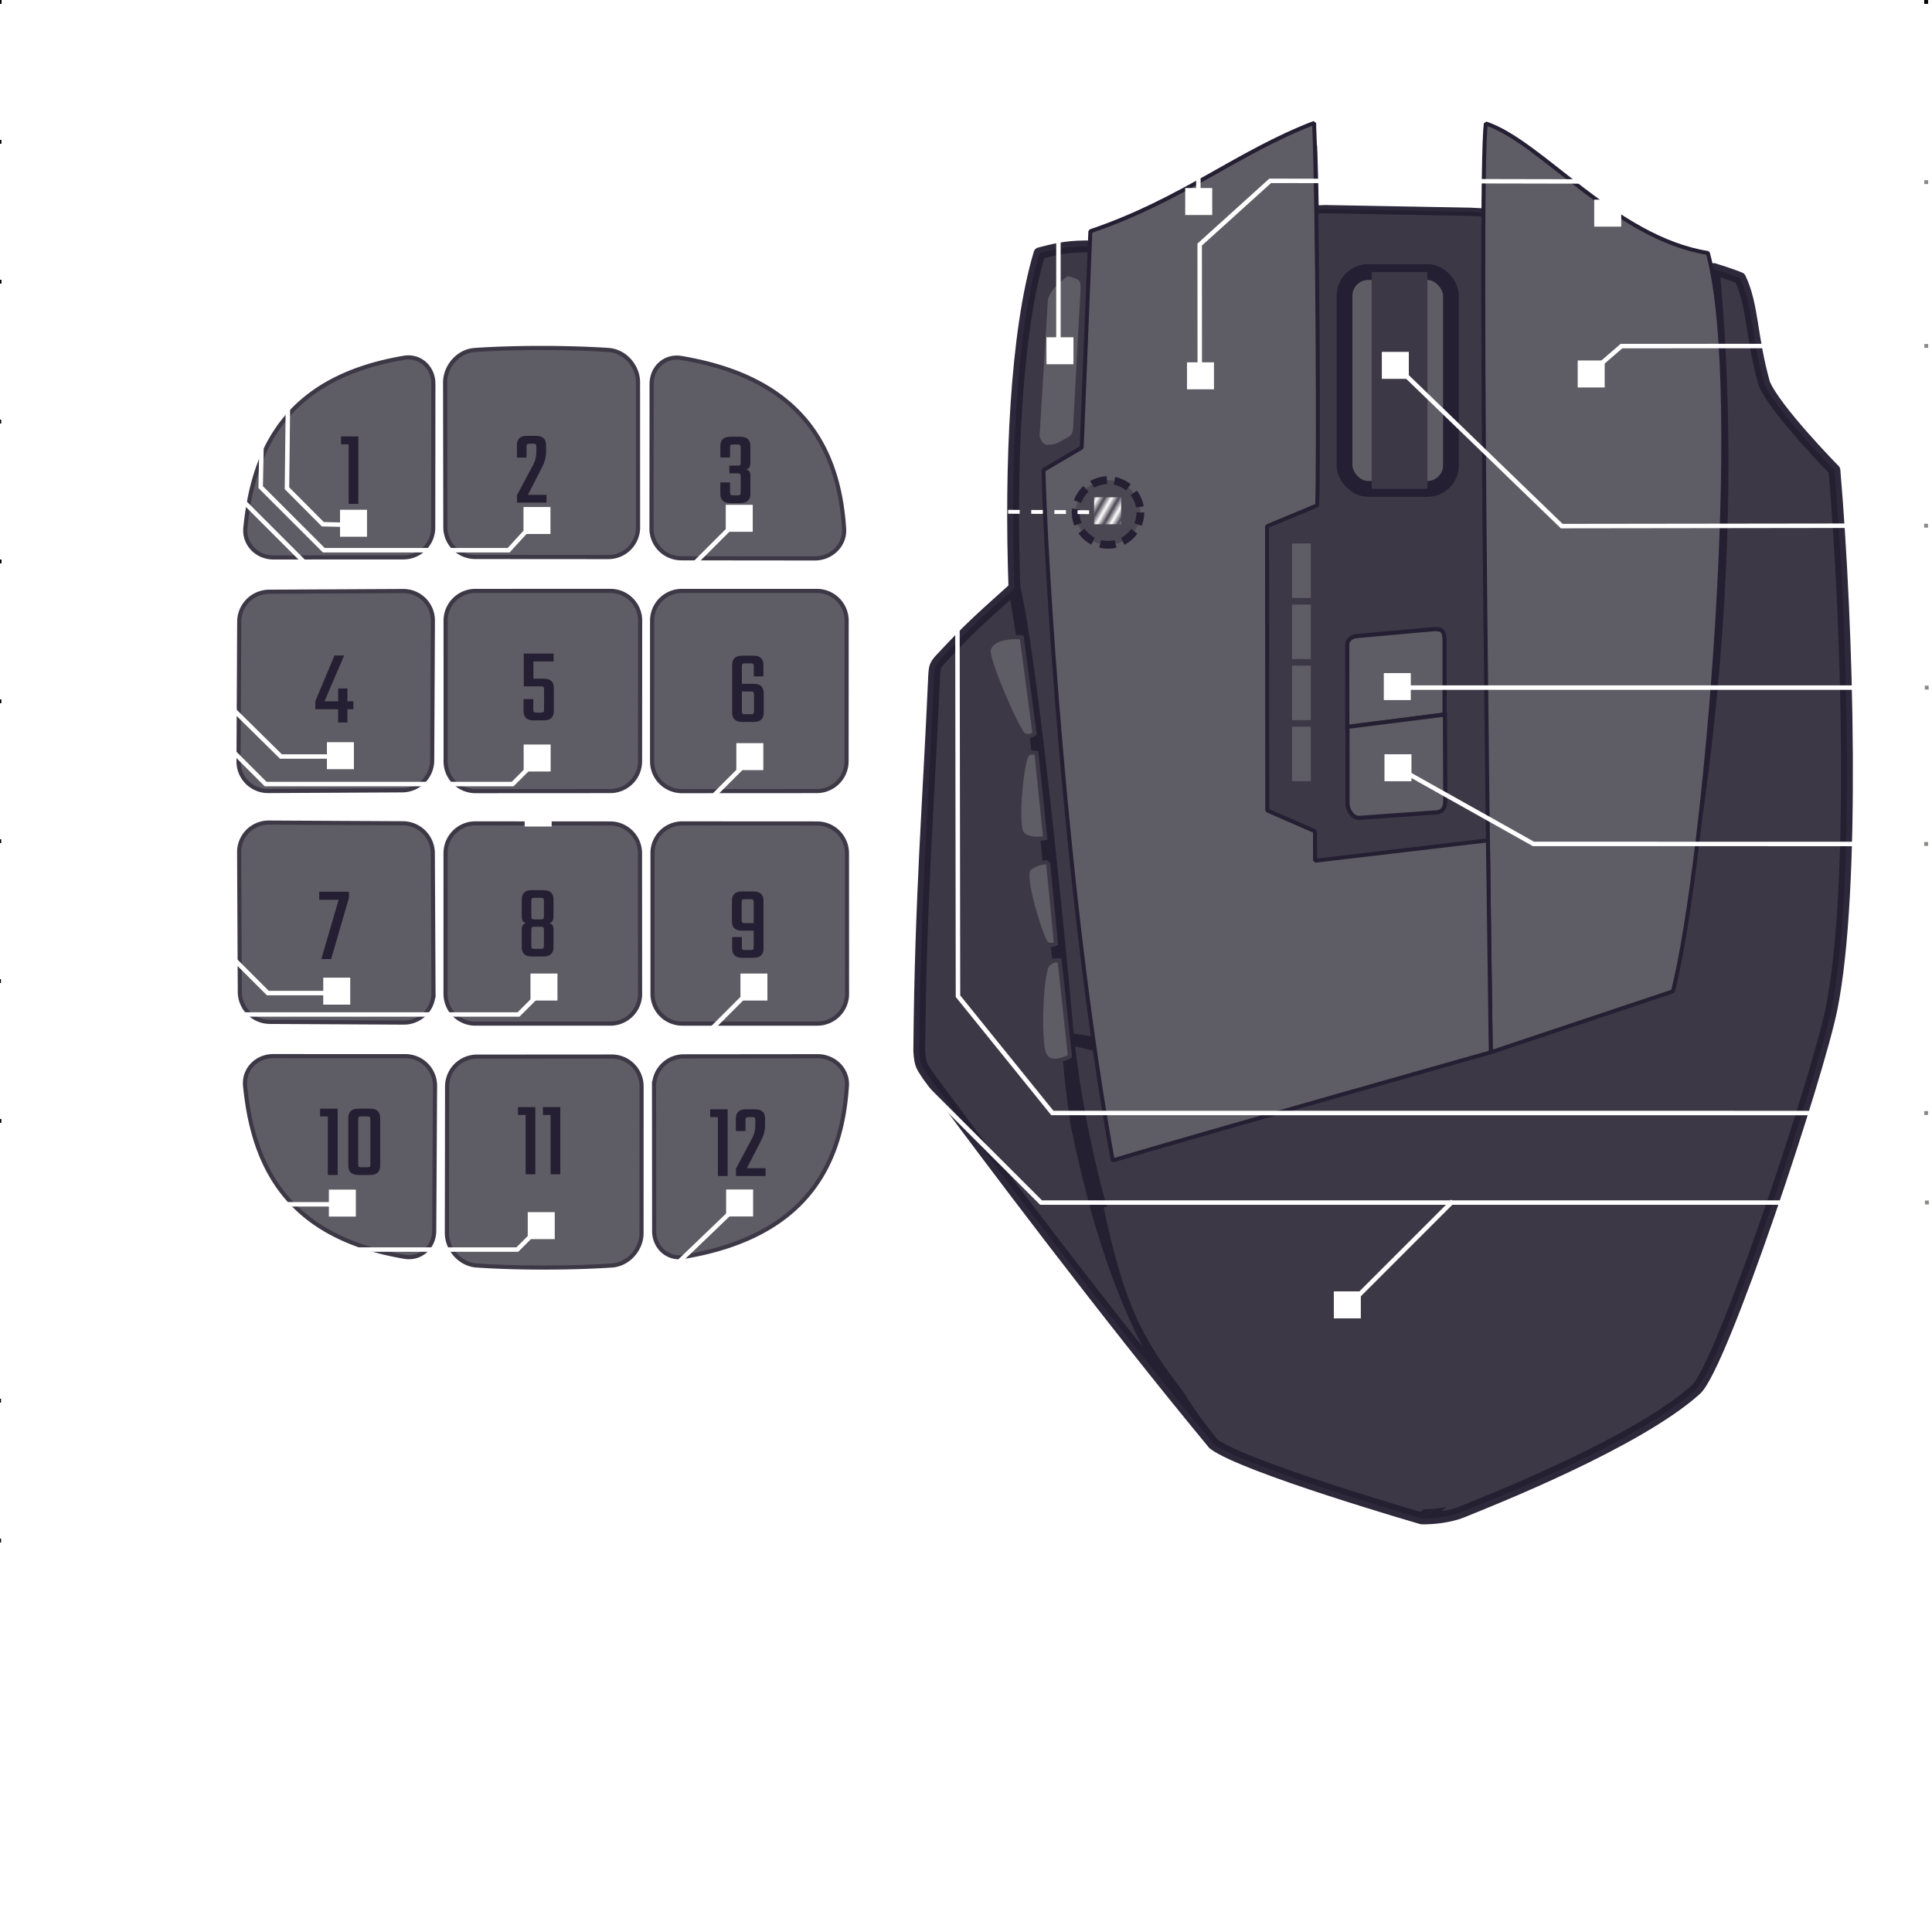 <?xml version="1.0" encoding="UTF-8" standalone="no"?>
<!-- Created with Inkscape (http://www.inkscape.org/) -->

<svg
   width="490"
   height="490"
   viewBox="0 0 129.646 129.646"
   version="1.1"
   id="svg5"
   inkscape:version="1.2.1 (9c6d41e410, 2022-07-14)"
   sodipodi:docname="marsgaming-mm4-dark.svg"
   xmlns:inkscape="http://www.inkscape.org/namespaces/inkscape"
   xmlns:sodipodi="http://sodipodi.sourceforge.net/DTD/sodipodi-0.dtd"
   xmlns:xlink="http://www.w3.org/1999/xlink"
   xmlns="http://www.w3.org/2000/svg"
   xmlns:svg="http://www.w3.org/2000/svg">
  <sodipodi:namedview
     id="namedview7"
     pagecolor="#505050"
     bordercolor="#eeeeee"
     borderopacity="1"
     inkscape:pageshadow="0"
     inkscape:pageopacity="0"
     inkscape:pagecheckerboard="0"
     inkscape:document-units="px"
     showgrid="false"
     inkscape:zoom="1.4142136"
     inkscape:cx="148.13887"
     inkscape:cy="226.98127"
     inkscape:window-width="1916"
     inkscape:window-height="1034"
     inkscape:window-x="1282"
     inkscape:window-y="44"
     inkscape:window-maximized="1"
     inkscape:current-layer="Buttons"
     units="px"
     showguides="false"
     inkscape:guide-bbox="true"
     height="400px"
     width="400px"
     inkscape:showpageshadow="0"
     inkscape:deskcolor="#505050">
    <inkscape:grid
       type="xygrid"
       id="grid3656" />
  </sodipodi:namedview>
  <defs
     id="defs2">
    <pattern
       inkscape:collect="always"
       xlink:href="#Strips1_1white"
       id="pattern41883"
       patternTransform="matrix(0.37,0.213,-0.213,0.37,72.448,36.958)" />
    <pattern
       inkscape:collect="always"
       patternUnits="userSpaceOnUse"
       width="2"
       height="1"
       patternTransform="translate(0,0) scale(10,10)"
       id="Strips1_1white"
       inkscape:stockid="Stripes 1:1 white"
       inkscape:isstock="true">
      <rect
         style="fill:white;stroke:none"
         x="0"
         y="-0.5"
         width="1"
         height="2"
         id="rect40613" />
    </pattern>
    <inkscape:path-effect
       effect="fillet_chamfer"
       id="path-effect36401"
       is_visible="true"
       lpeversion="1"
       nodesatellites_param="F,0,0,1,0,2,0,1 @ F,0,0,1,0,2,0,1 @ F,0,0,1,0,2,0,1 | F,0,0,1,0,2,0,1 @ F,0,0,1,0,2,0,1 @ F,0,0,1,0,2,0,1 @ F,0,0,1,0,2,0,1 | F,0,0,1,0,2,0,1 @ F,0,0,1,0,2,0,1 @ F,0,0,1,0,2,0,1 | F,0,0,1,0,2,0,1 @ F,0,0,1,0,2,0,1 @ F,0,0,1,0,2,0,1 @ F,0,0,1,0,2,0,1 | F,0,0,1,0,2,0,1 @ F,0,0,1,0,2,0,1 @ F,0,0,1,0,2,0,1 @ F,0,0,1,0,2,0,1 | F,0,0,1,0,2,0,1 @ F,0,0,1,0,2,0,1 @ F,0,0,1,0,2,0,1 @ F,0,0,1,0,2,0,1 | F,0,0,1,0,2,0,1 @ F,0,0,1,0,2,0,1 @ F,0,0,1,0,2,0,1 @ F,0,0,1,0,2,0,1 | F,0,0,1,0,2,0,1 @ F,0,0,1,0,2,0,1 @ F,0,0,1,0,2,0,1 @ F,0,0,1,0,2,0,1 | F,0,0,1,0,2,0,1 @ F,0,0,1,0,2,0,1 @ F,0,0,1,0,2,0,1 @ F,0,0,1,0,2,0,1 | F,0,0,1,0,2,0,1 @ F,0,0,1,0,2,0,1 @ F,0,0,1,0,2,0,1 | F,0,0,1,0,2,0,1 @ F,0,0,1,0,2,0,1 @ F,0,0,1,0,2,0,1 @ F,0,0,1,0,2,0,1 | F,0,0,1,0,2,0,1 @ F,0,0,1,0,2,0,1 @ F,0,0,1,0,2,0,1"
       unit="px"
       method="auto"
       mode="F"
       radius="2"
       chamfer_steps="1"
       flexible="false"
       use_knot_distance="true"
       apply_no_radius="true"
       apply_with_radius="true"
       only_selected="false"
       hide_knots="false" />
    <linearGradient
       id="linearGradient12598"
       inkscape:swatch="solid">
      <stop
         style="stop-color:#6e0000;stop-opacity:1;"
         offset="0"
         id="stop12596" />
    </linearGradient>
    <clipPath
       clipPathUnits="userSpaceOnUse"
       id="clipPath21613">
      <rect
         style="fill:#656565;fill-opacity:1;stroke:none;stroke-width:1;stroke-miterlimit:4;stroke-dasharray:2, 2;stroke-dashoffset:0;stroke-opacity:1"
         id="rect21615"
         width="45.408"
         height="69.717"
         x="14.668"
         y="26.383"
         transform="matrix(-0.013,-1,1,-0.016,0,0)" />
    </clipPath>
    <clipPath
       clipPathUnits="userSpaceOnUse"
       id="clipPath21641">
      <rect
         style="fill:#656565;fill-opacity:1;stroke:none;stroke-width:1;stroke-miterlimit:4;stroke-dasharray:2, 2;stroke-dashoffset:0;stroke-opacity:1"
         id="rect21643"
         width="57.882"
         height="86.023"
         x="70.626"
         y="20.592" />
    </clipPath>
  </defs>
  <g
     inkscape:groupmode="layer"
     id="Device"
     style="display:inline">
    <path
       id="path1065"
       style="font-variation-settings:normal;opacity:1;fill:#3d3846;fill-opacity:1;stroke:#241f31;stroke-width:0.794;stroke-linecap:round;stroke-linejoin:round;stroke-miterlimit:4;stroke-dasharray:none;stroke-dashoffset:0;stroke-opacity:0.957;stop-color:#000000;stop-opacity:1"
       d="m 73.823,31.362 c 0.266,-1.164 0.517,-14.75 0.517,-14.75 5.822,-1.967 8.787,-4.937 13.647,-6.799 0.227,5.464 0.293,22.004 0.194,24.273 l -3.18,1.322 0.014,18.037 3.03,1.323 0.002,1.867 9.899,-3.023 -0.005,4.031 c 0,0 -18.257,5.082 -23.873,6.76 C 73.123,56.981 71.307,37.709 71.216,32.582 Z M 100.177,9.762 c 3.571,1.194 7.753,7.122 13.669,8.069 1.43,8.899 0.761,27.355 -0.693,35.471 l -14.263,4.11 c 0,0 1.161,-44.021 1.287,-47.65 z m 14.822,8.291 c 0,0 1.075,0.323 1.765,0.609 0.877,1.821 0.736,3.942 1.627,7.083 0.745,1.776 4.707,5.807 4.707,5.807 0.913,10.71 1.385,28.198 -0.182,36.078 -0.897,4.513 -7.37,24.051 -9.115,25.619 -3.908,3.511 -13.54,7.334 -15.647,8.187 -1.259,0.51 -2.747,0.455 -2.747,0.455 0,0 3.837,-2.499 6.878,-7.392 6.514,-10.481 15.738,-44.472 12.713,-76.446 z m -43.334,51.64 38.417,6.025 c -5.551,16.953 -7.186,20.369 -14.675,26.173 0,0 -11.939,-3.458 -13.968,-4.995 -5.062,-6.174 -7.402,-12.752 -9.213,-21.495 -0.617,-4.247 -0.561,-5.707 -0.561,-5.707 z m 1.88,-53.162 -0.637,14.044 -2.581,1.354 c 0.575,12.158 2.053,25.619 3.452,38.268 l -2.114,-0.504 C 70.179,58.854 70.299,52.902 68.074,39.461 c -0.296,-8.24 0.103,-17.223 1.682,-22.462 1.875,-0.511 2.557,-0.458 3.789,-0.467 z M 88.889,14.757 c 0.249,5.625 0.256,12.269 0.194,19.997 -0.041,7.132 -0.197,14.143 -0.193,20.421 l 9.102,-2.697 C 98.195,39.643 98.324,25.783 98.605,14.934 Z M 71.648,69.337 c 0.939,9.144 4.231,21.056 9.791,27.558 C 74.381,88.376 66.21,77.518 62.295,72.21 61.896,71.583 61.74,71.534 61.687,70.507 c 0.089,-10.3 0.63,-16.698 0.999,-25.144 0.032,-0.645 0.09,-0.745 0.412,-1.111 1.97,-2.105 2.443,-2.515 4.976,-4.791 1.122,4.481 3.036,23.658 3.575,29.877 z"
       sodipodi:nodetypes="ccccccccccccccccccccccssscscccccccccccccccccccccccccccccc" />
    <path
       style="fill:#5e5c64;fill-opacity:1;stroke:#3d3846;stroke-width:0.277px;stroke-linecap:butt;stroke-linejoin:miter;stroke-miterlimit:4;stroke-dasharray:none;stroke-opacity:1;font-variation-settings:normal;opacity:1;vector-effect:none;stroke-dashoffset:0;-inkscape-stroke:none;stop-color:#000000;stop-opacity:1"
       d="m 68.564,42.782 0.86,6.449 c 0,0 -0.354,0.286 -0.728,0.082 -0.373,-0.204 -2.504,-5.084 -2.351,-5.706 0.248,-1.01 2.212,-0.868 2.219,-0.825 z"
       id="path1260"
       sodipodi:nodetypes="ccssc" />
    <path
       style="fill:#3d3846;fill-opacity:1;stroke:#241f31;stroke-width:0.554;stroke-linecap:butt;stroke-linejoin:miter;stroke-miterlimit:4;stroke-dasharray:none;stroke-opacity:0.957;font-variation-settings:normal;opacity:1;vector-effect:none;stroke-dashoffset:0;-inkscape-stroke:none;stop-color:#000000;stop-opacity:1"
       d="m 87.724,14.089 1.182,-0.055 9.716,0.177 1.048,0.051 7.777,8.673 -4.12,35.644 -22.092,2.335 c 0,0 0.26,-23.766 0.02,-35.925 1.445,-10.156 5.824,-10.773 6.469,-10.901 z"
       id="path20385"
       sodipodi:nodetypes="ccccccccc" />
    <g
       id="dpi-leds"
       transform="matrix(0.978,0,0,0.978,-4.4474191e-5,-5.9183846e-4)">
      <rect
         style="fill:#5e5c64;fill-opacity:1;stroke:none;stroke-width:0.397;stroke-linejoin:miter;stroke-miterlimit:4;stroke-dasharray:none;stroke-opacity:1"
         id="rect27145"
         width="1.293"
         height="3.737"
         x="88.651"
         y="37.293" />
      <rect
         style="display:inline;fill:#5e5c64;fill-opacity:1;stroke:none;stroke-width:0.397;stroke-linejoin:miter;stroke-miterlimit:4;stroke-dasharray:none;stroke-opacity:1"
         id="rect27145-3"
         width="1.293"
         height="3.737"
         x="88.651"
         y="41.484" />
      <rect
         style="display:inline;fill:#5e5c64;fill-opacity:1;stroke:none;stroke-width:0.397;stroke-linejoin:miter;stroke-miterlimit:4;stroke-dasharray:none;stroke-opacity:1"
         id="rect27145-6"
         width="1.293"
         height="3.737"
         x="88.651"
         y="45.675" />
      <rect
         style="display:inline;fill:#5e5c64;fill-opacity:1;stroke:none;stroke-width:0.397;stroke-linejoin:miter;stroke-miterlimit:4;stroke-dasharray:none;stroke-opacity:1"
         id="rect27145-7"
         width="1.293"
         height="3.737"
         x="88.651"
         y="49.866" />
    </g>
    <path
       style="fill:#5e5c64;fill-opacity:1;stroke:#3d3846;stroke-width:0.277px;stroke-linecap:butt;stroke-linejoin:miter;stroke-miterlimit:4;stroke-dasharray:none;stroke-opacity:1;font-variation-settings:normal;opacity:1;vector-effect:none;stroke-dashoffset:0;-inkscape-stroke:none;stop-color:#000000;stop-opacity:1"
       d="m 69.553,50.54 0.584,5.694 c 0,0 -1.022,0.229 -1.526,-0.275 -0.503,-0.503 -0.02,-5.018 0.32,-5.324 0.229,-0.205 0.411,-0.13 0.621,-0.095 z"
       id="path2454"
       sodipodi:nodetypes="ccssc" />
    <path
       style="fill:#5e5c64;fill-opacity:1;stroke:#3d3846;stroke-width:0.277px;stroke-linecap:butt;stroke-linejoin:miter;stroke-miterlimit:4;stroke-dasharray:none;stroke-opacity:1;font-variation-settings:normal;opacity:1;vector-effect:none;stroke-dashoffset:0;-inkscape-stroke:none;stop-color:#000000;stop-opacity:1"
       d="m 70.332,57.865 0.526,5.457 c 0,0 -0.386,0.237 -0.67,-0.058 -0.284,-0.295 -1.642,-4.485 -1.13,-4.964 0.512,-0.479 1.274,-0.434 1.274,-0.434 z"
       id="path2456"
       sodipodi:nodetypes="ccsscc" />
    <path
       id="path7458"
       style="font-variation-settings:normal;opacity:1;fill:#3d3846;fill-opacity:1;stroke:none;stroke-width:0.265;stroke-linecap:butt;stroke-linejoin:bevel;stroke-miterlimit:4;stroke-dasharray:none;stroke-dashoffset:0;stroke-opacity:1;stop-color:#000000;stop-opacity:1"
       sodipodi:type="inkscape:offset"
       inkscape:radius="-0.61297828"
       inkscape:original="M 115 18.052734 C 116.1486 30.191948 115.52894 42.619632 113.96484 53.943359 L 72.910156 65.681641 L 74.990234 80.394531 L 73.269531 80.380859 C 75.080058 89.124255 76.377083 90.720572 81.439453 96.894531 C 83.468802 98.431675 95.408203 101.89062 95.408203 101.89062 C 95.408203 101.89062 96.895357 101.9455 98.154297 101.43555 C 100.26108 100.58208 109.89323 96.759358 113.80078 93.248047 C 115.54574 91.680035 122.01865 72.143717 122.91602 67.630859 C 124.483 59.750505 124.01045 42.262712 123.09766 31.552734 C 123.09766 31.552734 119.13561 27.520559 118.39062 25.744141 C 117.49985 22.602754 117.64045 20.483296 116.76367 18.662109 C 116.0744 18.376581 115 18.052734 115 18.052734 z "
       d="m 115.666,18.93 c 1.037,11.901 0.436,24.025 -1.094,35.098 a 0.613,0.613 0 0 1 -0.439,0.506 L 73.592,66.125 75.598,80.309 a 0.613,0.613 0 0 1 -0.611,0.699 L 74.051,81 c 1.693,7.878 2.977,9.546 7.799,15.426 0.381,0.28 1.481,0.8 2.85,1.326 1.388,0.534 3.062,1.108 4.676,1.635 3.18,1.038 6.029,1.864 6.113,1.889 0.09,0.001 1.383,0.018 2.436,-0.408 1.06,-0.429 3.977,-1.591 7.115,-3.082 3.138,-1.491 6.502,-3.33 8.352,-4.992 0.053,-0.047 0.382,-0.513 0.717,-1.184 0.334,-0.67 0.731,-1.57 1.16,-2.623 0.859,-2.105 1.858,-4.828 2.83,-7.643 1.944,-5.63 3.79,-11.686 4.217,-13.832 1.52,-7.644 1.085,-25.015 0.186,-35.703 -0.137,-0.14 -0.923,-0.939 -1.936,-2.088 -1.096,-1.244 -2.28,-2.647 -2.738,-3.74 a 0.613,0.613 0 0 1 -0.025,-0.068 c -0.882,-3.111 -0.839,-5.168 -1.535,-6.775 -0.257,-0.096 -0.357,-0.127 -0.6,-0.207 z" />
    <path
       style="fill:#5e5c64;fill-opacity:1;stroke:#241f32;stroke-width:0.277px;stroke-linecap:butt;stroke-linejoin:miter;stroke-miterlimit:4;stroke-dasharray:none;stroke-opacity:1;font-variation-settings:normal;opacity:1;stroke-dashoffset:0;stop-color:#000000;stop-opacity:1;vector-effect:none;-inkscape-stroke:none"
       d="m 90.409,48.801 6.527,-0.852 0.002,-4.771 c 3.77e-4,-0.806 -0.081,-1.016 -0.83,-0.949 l -5.083,0.457 c -0.472,0.042 -0.62,0.421 -0.62,0.526 z"
       id="button8"
       sodipodi:nodetypes="ccssssc" />
    <path
       style="fill:#5e5c64;fill-opacity:1;stroke:#241f32;stroke-width:0.277px;stroke-linecap:butt;stroke-linejoin:miter;stroke-miterlimit:4;stroke-dasharray:none;stroke-opacity:1;font-variation-settings:normal;opacity:1;vector-effect:none;stroke-dashoffset:0;-inkscape-stroke:none;stop-color:#000000;stop-opacity:1"
       d="m 90.421,48.772 6.541,-0.823 0.024,5.772 c 0.002,0.434 -0.159,0.761 -0.577,0.791 l -5.202,0.372 c -0.377,0.027 -0.782,-0.452 -0.783,-0.983 z"
       id="button7"
       sodipodi:nodetypes="ccssssc" />
    <path
       style="fill:#5e5c64;fill-opacity:1;stroke:#3d3846;stroke-width:0.277px;stroke-linecap:butt;stroke-linejoin:miter;stroke-opacity:1;font-variation-settings:normal;opacity:1;vector-effect:none;stroke-miterlimit:4;stroke-dasharray:none;stroke-dashoffset:0;-inkscape-stroke:none;stop-color:#000000;stop-opacity:1"
       d="m 72.236,18.567 c 0.363,0.124 0.439,0.366 0.409,0.907 l -0.506,9.371 c -0.011,0.202 -0.12,0.461 -0.424,0.627 -0.578,0.315 -0.855,0.552 -1.494,0.507 -0.375,-0.027 -0.61,-0.557 -0.597,-0.765 l 0.554,-9.061 c 0.021,-0.35 0.435,-0.925 0.625,-1.093 0.863,-0.768 0.708,-0.739 1.432,-0.493 z"
       id="button6"
       sodipodi:nodetypes="sssssssss" />
    <path
       id="button3"
       style="fill:#5e5c64;fill-opacity:1;stroke:#3d3846;stroke-width:0.277px;stroke-linecap:butt;stroke-linejoin:miter;stroke-miterlimit:4;stroke-dasharray:none;stroke-opacity:1;font-variation-settings:normal;opacity:1;stroke-dashoffset:0;stop-color:#000000;stop-opacity:1"
       d="m 16.467,35.411 c 0.532,-5.381 2.822,-10.075 10.632,-11.401 1.089,-0.185 1.983,0.643 1.981,1.748 l -0.01,9.644 a 2.003,2.003 135.019 0 1 -2.002,2.001 l -8.724,0.003 c -1.105,4e-4 -1.986,-0.896 -1.877,-1.995 z m 13.418,-0.036 -0.015,-9.697 c -0.002,-1.105 0.885,-2.117 1.987,-2.192 2.705,-0.184 6.223,-0.179 8.965,-0.002 1.102,0.071 1.992,1.073 1.992,2.178 l 0.003,9.721 a 1.998,1.998 135.01 0 1 -1.999,1.999 l -8.93,-0.006 A 2.004,2.004 44.974 0 1 29.885,35.375 Z m 13.833,0.086 0.008,-9.692 c 8.74e-4,-1.105 0.896,-1.929 1.985,-1.747 8.159,1.362 10.582,6.118 10.933,11.454 0.073,1.102 -0.853,1.998 -1.958,1.997 l -8.97,-0.009 a 2,2 45.052 0 1 -1.998,-2.002 z m -14.67,6.19 -0.046,9.373 a 2.02,2.02 134.992 0 1 -2.01,2.01 l -8.995,0.047 a 1.98,1.98 44.992 0 1 -1.99,-1.99 l 0.046,-9.373 a 2.02,2.02 134.992 0 1 2.01,-2.01 l 8.995,-0.047 a 1.98,1.98 44.992 0 1 1.99,1.99 z m 13.908,0.002 -0.005,9.429 a 2.002,2.002 135 0 1 -2.001,2.001 l -9.047,0.005 a 1.999,1.999 44.98 0 1 -2,-1.999 l -8.42e-4,-9.436 a 2,2 134.996 0 1 2,-2 l 9.057,-3.18e-4 a 1.999,1.999 45.016 0 1 1.999,2 z m 13.857,7.3e-5 -0.005,9.429 a 2.002,2.002 135 0 1 -2.001,2.001 l -9.047,0.005 A 1.999,1.999 44.984 0 1 43.758,51.09 l 3.13e-4,-9.437 a 2,2 135.001 0 1 2,-2 l 9.055,7.3e-5 a 1.999,1.999 45.017 0 1 1.999,2 z M 29.09,66.63 29.043,57.256 a 2.02,2.02 45.008 0 0 -2.01,-2.01 l -8.995,-0.047 a 1.98,1.98 135.008 0 0 -1.99,1.99 l 0.046,9.373 a 2.02,2.02 45.008 0 0 2.01,2.01 l 8.995,0.047 a 1.98,1.98 135.008 0 0 1.99,-1.99 z m 13.862,0.059 -0.005,-9.429 a 2.002,2.002 45 0 0 -2.001,-2.001 l -9.047,-0.005 a 1.999,1.999 135.02 0 0 -2,1.999 l -8.42e-4,9.436 a 2,2 45.004 0 0 2,2 l 9.057,3.19e-4 a 1.999,1.999 134.984 0 0 1.999,-2 z m 13.887,-7.3e-5 -0.005,-9.429 a 2.002,2.002 45 0 0 -2.001,-2.001 l -9.047,-0.005 a 1.999,1.999 135.016 0 0 -2,1.999 l 3.13e-4,9.437 a 2,2 44.999 0 0 2,2 l 9.055,-7.3e-5 a 1.999,1.999 134.983 0 0 1.999,-2 z m -40.392,6.178 c 0.533,5.415 2.834,10.139 10.696,11.469 1.089,0.184 1.989,-0.644 1.995,-1.748 l 0.055,-9.713 a 1.989,1.989 45.172 0 0 -1.989,-2.001 l -8.879,-0.003 c -1.105,-3.97e-4 -1.986,0.896 -1.878,1.995 z m 13.556,0.04 -0.015,9.82 c -0.002,1.105 0.885,2.117 1.987,2.192 2.738,0.187 6.306,0.183 9.082,0.002 1.102,-0.072 1.992,-1.074 1.992,-2.178 l 0.003,-9.845 a 1.998,1.998 44.99 0 0 -1.999,-1.999 l -9.046,0.006 a 2.004,2.004 135.026 0 0 -2.003,2.001 z m 13.886,-0.019 0.008,9.708 c 8.74e-4,1.105 0.896,1.929 1.985,1.748 8.172,-1.363 10.597,-6.127 10.949,-11.47 0.073,-1.102 -0.853,-1.998 -1.958,-1.997 l -8.986,0.009 a 2,2 134.948 0 0 -1.998,2.002 z"
       inkscape:path-effect="#path-effect36401"
       inkscape:original-d="m 16.344008,37.406998 c 0.190337,-6.62208 2.258384,-12.72442 12.737945,-13.648765 l -0.01398,13.644159 z m 13.543684,-0.03197 -0.02138,-13.696704 c 3.300994,-0.442113 9.537967,-0.428287 12.946875,-0.01563 l 0.0042,13.720984 z m 13.828002,0.0864 0.01083,-13.69184 c 10.878022,0.989156 13.084136,7.179976 12.959399,13.70519 z m -14.659035,2.189908 -0.06585,13.373124 -12.99476,0.06776 0.06585,-13.373122 z m 13.899544,0.002 -0.0079,13.428903 -13.047411,0.0079 -0.0012,-13.436345 z m 13.85682,7.3e-5 -0.0079,13.428831 -13.047413,0.0079 4.45e-4,-13.436836 z m -27.713631,28.976122 -0.06585,-13.373126 -12.99476,-0.06776 0.06585,13.37312 z m 13.853553,0.05933 -0.0079,-13.428903 -13.04741,-0.0079 -0.0012,13.436344 z m 13.887489,-7.3e-5 -0.0079,-13.428832 -13.047413,-0.0079 4.45e-4,13.436837 z m -40.515926,2.181671 c 0.191289,6.655227 2.269689,12.788112 12.801704,13.717083 l 0.07746,-13.712455 z m 13.681412,0.03617 -0.02156,13.820225 c 3.330763,0.446101 9.623983,0.43215 13.063636,0.01577 l 0.0042,-13.844726 z m 13.881166,-0.01888 0.01084,13.708245 C 54.788988,83.605639 56.997745,77.407401 56.872859,70.874369 Z" />
    <g
       id="led0"
       transform="matrix(0.978,0,0,0.978,-4.4474191e-5,-5.9183846e-4)">
      <g
         aria-label="12"
         transform="scale(1.002,0.998)"
         id="text32329-85"
         style="font-size:7.327px;line-height:1.25;font-family:Teko;-inkscape-font-specification:'Teko, Normal';text-align:center;letter-spacing:0px;word-spacing:0px;text-anchor:middle;display:inline;fill:#241f32;stroke-width:0.264;fill-opacity:1">
        <path
           d="m 49.826,76.267 v 4.587 h -0.667 v -4.052 h -0.528 v -0.535 z"
           id="path25509"
           style="fill:#241f32;fill-opacity:1" />
        <path
           d="m 51.049,77.014 v 0.747 h -0.659 v -0.85 q 0,-0.645 0.681,-0.645 h 0.63 q 0.689,0 0.689,0.645 v 0.462 q 0,0.513 -0.256,1.004 l -0.989,1.942 h 1.275 v 0.535 h -2.022 v -0.513 l 1.121,-2.11 q 0.205,-0.388 0.205,-0.879 v -0.337 q 0,-0.132 -0.044,-0.169 -0.037,-0.044 -0.176,-0.044 h -0.234 q -0.132,0 -0.176,0.044 -0.044,0.037 -0.044,0.169 z"
           id="path25511"
           style="fill:#241f32;fill-opacity:1" />
      </g>
      <g
         aria-label="11"
         transform="scale(0.995,1.005)"
         id="text32329-90"
         style="font-size:7.327px;line-height:1.25;font-family:Teko;-inkscape-font-specification:'Teko, Normal';text-align:center;letter-spacing:0px;word-spacing:0px;text-anchor:middle;display:inline;fill:#241f32;stroke-width:0.266;fill-opacity:1">
        <path
           d="m 36.915,75.586 v 4.587 h -0.667 V 76.121 H 35.72 V 75.586 Z"
           id="path25504"
           style="fill:#241f32;fill-opacity:1" />
        <path
           d="m 38.637,75.586 v 4.587 h -0.667 V 76.121 H 37.442 V 75.586 Z"
           id="path25506"
           style="fill:#241f32;fill-opacity:1" />
      </g>
      <g
         aria-label="10"
         transform="scale(1.008,0.992)"
         id="text32329-9"
         style="font-size:7.327px;line-height:1.25;font-family:Teko;-inkscape-font-specification:'Teko, Normal';text-align:center;letter-spacing:0px;word-spacing:0px;text-anchor:middle;display:inline;fill:#241f32;stroke-width:0.263;fill-opacity:1">
        <path
           d="m 22.984,76.685 v 4.587 h -0.667 v -4.052 h -0.528 v -0.535 z"
           id="path25499"
           style="fill:#241f32;fill-opacity:1" />
        <path
           d="m 25.211,80.524 v -3.092 q 0,-0.132 -0.044,-0.169 -0.044,-0.044 -0.176,-0.044 h -0.396 q -0.132,0 -0.176,0.044 -0.037,0.037 -0.037,0.169 v 3.092 q 0,0.132 0.037,0.176 0.044,0.037 0.176,0.037 h 0.396 q 0.132,0 0.176,-0.037 0.044,-0.044 0.044,-0.176 z m 0.667,-3.195 v 3.297 q 0,0.645 -0.681,0.645 h -0.799 q -0.689,0 -0.689,-0.645 v -3.297 q 0,-0.645 0.689,-0.645 h 0.799 q 0.681,0 0.681,0.645 z"
           id="path25501"
           style="fill:#241f32;fill-opacity:1" />
      </g>
      <g
         aria-label="9"
         transform="scale(1.008,0.992)"
         id="text32329-8"
         style="font-size:7.327px;line-height:1.25;font-family:Teko;-inkscape-font-specification:'Teko, Normal';text-align:center;letter-spacing:0px;word-spacing:0px;text-anchor:middle;display:inline;fill:#241f32;stroke-width:0.321;fill-opacity:1">
        <path
           d="m 50.505,61.661 h 0.777 q 0.689,0 0.689,0.645 v 3.297 q 0,0.645 -0.689,0.645 h -0.755 q -0.689,0 -0.689,-0.645 v -0.784 h 0.659 v 0.681 q 0,0.132 0.037,0.176 0.044,0.037 0.183,0.037 h 0.374 q 0.132,0 0.169,-0.037 0.044,-0.044 0.044,-0.176 v -1.128 h -0.799 q -0.681,0 -0.681,-0.652 v -1.414 q 0,-0.645 0.681,-0.645 z m 0.198,2.191 h 0.601 v -1.443 q 0,-0.132 -0.044,-0.169 -0.037,-0.044 -0.169,-0.044 h -0.388 q -0.132,0 -0.176,0.044 -0.044,0.037 -0.044,0.169 v 1.231 q 0,0.125 0.044,0.169 0.044,0.044 0.176,0.044 z"
           id="path25496"
           style="fill:#241f32;fill-opacity:1" />
      </g>
      <g
         aria-label="8"
         transform="scale(1.008,0.992)"
         id="text32329-63"
         style="font-size:7.327px;line-height:1.25;font-family:Teko;-inkscape-font-specification:'Teko, Normal';text-align:center;letter-spacing:0px;word-spacing:0px;text-anchor:middle;display:inline;fill:#241f32;stroke-width:0.321;fill-opacity:1">
        <path
           d="m 37.677,62.216 v 1.18 q 0,0.388 -0.286,0.454 0.286,0.081 0.286,0.432 v 1.231 q 0,0.645 -0.681,0.645 h -0.799 q -0.681,0 -0.681,-0.645 v -1.231 q 0,-0.352 0.286,-0.432 -0.286,-0.066 -0.286,-0.454 v -1.18 q 0,-0.645 0.681,-0.645 h 0.799 q 0.681,0 0.681,0.645 z m -0.652,3.195 v -1.099 q 0,-0.125 -0.044,-0.169 -0.037,-0.044 -0.169,-0.044 h -0.432 q -0.132,0 -0.176,0.044 -0.037,0.044 -0.037,0.169 v 1.099 q 0,0.132 0.037,0.176 0.044,0.044 0.176,0.044 h 0.432 q 0.132,0 0.169,-0.044 0.044,-0.044 0.044,-0.176 z m 0,-2.03 v -1.07 q 0,-0.125 -0.044,-0.169 -0.037,-0.044 -0.169,-0.044 h -0.432 q -0.132,0 -0.176,0.044 -0.037,0.044 -0.037,0.169 v 1.07 q 0,0.125 0.037,0.169 0.044,0.044 0.176,0.044 h 0.432 q 0.132,0 0.169,-0.044 0.044,-0.044 0.044,-0.169 z"
           id="path25493"
           style="fill:#241f32;fill-opacity:1" />
      </g>
      <g
         aria-label="7"
         transform="scale(0.993,1.007)"
         id="text32329-6"
         style="font-size:7.327px;line-height:1.25;font-family:Teko;-inkscape-font-specification:'Teko, Normal';text-align:center;letter-spacing:0px;word-spacing:0px;text-anchor:middle;display:inline;fill:#241f32;stroke-width:0.326;fill-opacity:1">
        <path
           d="m 24.111,60.761 v 0.41 l -1.231,4.176 h -0.674 l 1.194,-4.037 h -1.341 v -0.55 z"
           id="path25490"
           style="fill:#241f32;fill-opacity:1" />
      </g>
      <g
         aria-label="6"
         transform="scale(1.008,0.992)"
         id="text32329-76"
         style="font-size:7.327px;line-height:1.25;font-family:Teko;-inkscape-font-specification:'Teko, Normal';text-align:center;letter-spacing:0px;word-spacing:0px;text-anchor:middle;display:inline;fill:#241f32;stroke-width:0.321;fill-opacity:1">
        <path
           d="m 50.499,47.298 h 0.806 q 0.681,0 0.681,0.652 v 1.341 q 0,0.645 -0.681,0.645 h -0.777 q -0.689,0 -0.689,-0.645 v -3.297 q 0,-0.645 0.689,-0.645 h 0.755 q 0.681,0 0.681,0.645 v 0.791 h -0.652 v -0.689 q 0,-0.132 -0.044,-0.169 -0.044,-0.044 -0.176,-0.044 h -0.374 q -0.132,0 -0.176,0.044 -0.044,0.037 -0.044,0.169 z m 0.828,1.89 v -1.15 q 0,-0.125 -0.044,-0.169 -0.044,-0.044 -0.176,-0.044 h -0.608 v 1.363 q 0,0.132 0.044,0.176 0.044,0.037 0.176,0.037 h 0.388 q 0.132,0 0.176,-0.037 0.044,-0.044 0.044,-0.176 z"
           id="path25487"
           style="fill:#241f32;fill-opacity:1" />
      </g>
      <g
         aria-label="5"
         transform="scale(1.001,0.999)"
         id="text32329-15"
         style="font-size:7.327px;line-height:1.25;font-family:Teko;-inkscape-font-specification:'Teko, Normal';text-align:center;letter-spacing:0px;word-spacing:0px;text-anchor:middle;display:inline;fill:#241f32;stroke-width:0.324;fill-opacity:1">
        <path
           d="m 36.562,46.613 h 0.711 q 0.689,0 0.689,0.645 v 1.575 q 0,0.645 -0.689,0.645 H 36.569 q -0.681,0 -0.681,-0.645 v -0.813 h 0.667 v 0.711 q 0,0.132 0.044,0.176 0.044,0.037 0.176,0.037 h 0.3 q 0.132,0 0.176,-0.037 0.044,-0.044 0.044,-0.176 v -1.37 q 0,-0.132 -0.044,-0.176 -0.044,-0.044 -0.176,-0.044 H 35.903 v -2.249 h 2.044 v 0.535 h -1.385 z"
           id="path25484"
           style="fill:#241f32;fill-opacity:1" />
      </g>
      <g
         aria-label="4"
         transform="scale(0.998,1.002)"
         id="text32329-7"
         style="font-size:7.327px;line-height:1.25;font-family:Teko;-inkscape-font-specification:'Teko, Normal';text-align:center;letter-spacing:0px;word-spacing:0px;text-anchor:middle;display:inline;fill:#241f32;stroke-width:0.324;fill-opacity:1">
        <path
           d="m 24.295,48.023 v 0.542 h -0.41 v 0.909 h -0.637 v -0.909 h -1.568 v -0.55 l 1.319,-3.129 h 0.659 l -1.348,3.136 h 0.938 v -0.879 h 0.637 v 0.879 z"
           id="path25481"
           style="fill:#241f32;fill-opacity:1" />
      </g>
      <g
         aria-label="3"
         transform="scale(1.008,0.992)"
         id="text32329-1"
         style="font-size:7.327px;line-height:1.25;font-family:Teko;-inkscape-font-specification:'Teko, Normal';text-align:center;letter-spacing:0px;word-spacing:0px;text-anchor:middle;display:inline;fill:#241f32;stroke-width:0.263;fill-opacity:1">
        <path
           d="m 49.693,30.957 v 0.689 h -0.659 v -0.791 q 0,-0.645 0.681,-0.645 h 0.674 q 0.689,0 0.689,0.645 v 1.158 q 0,0.388 -0.293,0.454 0.293,0.066 0.293,0.425 v 1.26 q 0,0.645 -0.689,0.645 h -0.674 q -0.681,0 -0.681,-0.645 v -0.784 h 0.659 v 0.681 q 0,0.132 0.044,0.176 0.044,0.037 0.176,0.037 h 0.286 q 0.132,0 0.176,-0.037 0.044,-0.044 0.044,-0.176 v -1.099 q 0,-0.132 -0.044,-0.169 -0.044,-0.044 -0.176,-0.044 h -0.55 v -0.528 h 0.55 q 0.132,0 0.176,-0.037 0.044,-0.044 0.044,-0.176 v -1.04 q 0,-0.132 -0.044,-0.169 -0.044,-0.044 -0.176,-0.044 h -0.286 q -0.132,0 -0.176,0.044 -0.044,0.037 -0.044,0.169 z"
           id="path25478"
           style="fill:#241f32;fill-opacity:1" />
      </g>
      <g
         aria-label="2"
         transform="scale(1.001,0.999)"
         id="text32329-0"
         style="font-size:7.327px;line-height:1.25;font-family:Teko;-inkscape-font-specification:'Teko, Normal';letter-spacing:0px;word-spacing:0px;display:inline;fill:#241f32;fill-opacity:1">
        <path
           d="m 36.091,30.683 v 0.747 H 35.432 V 30.581 q 0,-0.645 0.681,-0.645 h 0.63 q 0.689,0 0.689,0.645 v 0.462 q 0,0.513 -0.256,1.004 L 36.186,33.988 h 1.275 v 0.535 h -2.022 v -0.513 l 1.121,-2.11 q 0.205,-0.388 0.205,-0.879 v -0.337 q 0,-0.132 -0.044,-0.169 -0.037,-0.044 -0.176,-0.044 h -0.234 q -0.132,0 -0.176,0.044 -0.044,0.037 -0.044,0.169 z"
           id="path25475"
           style="fill:#241f32;fill-opacity:1" />
      </g>
      <g
         aria-label="1"
         transform="scale(0.991,1.009)"
         id="text32329"
         style="font-size:7.327px;line-height:1.25;font-family:Teko;-inkscape-font-specification:'Teko, Normal';text-align:center;letter-spacing:0px;word-spacing:0px;text-anchor:middle;fill:#241f32;stroke-width:0.267;fill-opacity:1"
         inkscape:label="text32329">
        <path
           d="m 24.808,29.681 v 4.587 h -0.667 v -4.052 h -0.528 v -0.535 z"
           id="path25472"
           style="fill:#241f32;fill-opacity:1" />
      </g>
      <g
         id="text37102"
         style="font-size:7.327px;line-height:1.25;font-family:Teko;-inkscape-font-specification:'Teko, Normal';letter-spacing:0px;word-spacing:0px;stroke-width:0.265;fill:#241f32;fill-opacity:1" />
      <g
         aria-label="teko font"
         transform="matrix(0.27,0,0,0.27,4.5455416e-5,-6.92)"
         id="text25452"
         style="font-size:18.667px;line-height:1.25;font-family:Teko;-inkscape-font-specification:'Teko, Normal';letter-spacing:0px;word-spacing:0px;baseline-shift:baseline;white-space:pre;shape-inside:url(#rect43121);opacity:1;vector-effect:none;stop-color:#000000;stop-opacity:1">
        <path
           d="M 3.901,-7.747 H 2.651 v 5.768 q 0,0.336 0.093,0.448 0.112,0.093 0.448,0.093 H 3.901 V 0 H 2.707 Q 0.952,0 0.952,-1.643 V -7.747 H 0.093 V -9.109 H 0.952 V -10.659 H 2.651 v 1.549 h 1.251 z"
           id="path25454" />
        <path
           d="m 6.608,-9.109 h 1.829 q 1.755,0 1.755,1.661 v 3.416 H 6.515 V -1.867 q 0,0.317 0.112,0.429 0.112,0.112 0.448,0.112 h 0.859 q 0.336,0 0.448,-0.112 0.112,-0.112 0.112,-0.448 v -0.747 h 1.643 v 0.989 Q 10.136,0 8.4,0 H 6.608 Q 4.872,0 4.872,-1.643 v -5.805 q 0,-1.661 1.736,-1.661 z m -0.093,3.845 h 2.016 v -1.979 q 0,-0.317 -0.112,-0.429 Q 8.325,-7.784 7.989,-7.784 H 7.075 q -0.336,0 -0.448,0.112 -0.112,0.112 -0.112,0.429 z"
           id="path25456" />
        <path
           d="M 17.416,-9.109 15.325,-4.76 17.416,0 h -1.792 l -2.016,-4.76 2.016,-4.349 z M 11.629,0 v -12.488 h 1.68 V 0 Z"
           id="path25458" />
        <path
           d="m 19.917,-9.109 h 1.997 q 1.736,0 1.736,1.661 v 5.805 Q 23.651,0 21.915,0 h -1.997 q -1.717,0 -1.717,-1.643 v -5.805 q 0,-1.661 1.717,-1.661 z m 2.072,7.224 V -7.224 q 0,-0.336 -0.112,-0.448 -0.112,-0.112 -0.448,-0.112 h -1.027 q -0.336,0 -0.448,0.112 -0.093,0.112 -0.093,0.448 v 5.339 q 0,0.336 0.093,0.448 0.112,0.112 0.448,0.112 h 1.027 q 0.336,0 0.448,-0.112 0.112,-0.112 0.112,-0.448 z"
           id="path25460" />
        <path
           d="m 31.136,-11.069 h -0.784 q -0.336,0 -0.448,0.112 -0.112,0.093 -0.112,0.429 v 1.419 h 1.344 v 1.363 H 29.792 V 0 H 28.112 V -7.747 H 27.197 v -1.363 h 0.915 v -1.736 q 0,-1.643 1.736,-1.643 h 1.288 z"
           id="path25462" />
        <path
           d="m 33.675,-9.109 h 1.997 q 1.736,0 1.736,1.661 v 5.805 Q 37.408,0 35.672,0 h -1.997 q -1.717,0 -1.717,-1.643 v -5.805 q 0,-1.661 1.717,-1.661 z m 2.072,7.224 V -7.224 q 0,-0.336 -0.112,-0.448 -0.112,-0.112 -0.448,-0.112 h -1.027 q -0.336,0 -0.448,0.112 -0.093,0.112 -0.093,0.448 v 5.339 q 0,0.336 0.093,0.448 0.112,0.112 0.448,0.112 h 1.027 q 0.336,0 0.448,-0.112 0.112,-0.112 0.112,-0.448 z"
           id="path25464" />
        <path
           d="m 41.795,-9.109 h 0.653 q 1.699,0 1.699,1.661 V 0 h -1.68 v -7.205 q 0,-0.336 -0.112,-0.429 -0.112,-0.112 -0.448,-0.112 h -0.653 q -0.336,0 -0.485,0.149 -0.131,0.149 -0.131,0.504 V 0 h -1.68 v -9.109 h 1.68 v 0.728 q 0.243,-0.728 1.157,-0.728 z"
           id="path25466" />
        <path
           d="m 48.851,-7.747 h -1.251 v 5.768 q 0,0.336 0.093,0.448 0.112,0.093 0.448,0.093 h 0.709 V 0 h -1.195 q -1.755,0 -1.755,-1.643 v -6.104 h -0.859 v -1.363 h 0.859 v -1.549 h 1.699 v 1.549 h 1.251 z"
           id="path25468" />
      </g>
    </g>
    <path
       style="fill:#5e5c64;fill-opacity:1;stroke:#241f32;stroke-width:0.265;stroke-linecap:butt;stroke-linejoin:bevel;stroke-miterlimit:4;stroke-dasharray:none;stroke-opacity:1;font-variation-settings:normal;opacity:1;vector-effect:none;stroke-dashoffset:0;-inkscape-stroke:none;stop-color:#000000;stop-opacity:1"
       d="m 99.707,8.284 c 3.766,1.259 8.66,7.694 14.899,8.692 2.557,9.393 -0.16,40.996 -2.345,49.549 l -12.223,4.088 c 0,0 -0.868,-58.493 -0.331,-62.329 z"
       id="button1"
       sodipodi:nodetypes="ccccc" />
    <rect
       style="display:inline;fill:#5e5c64;fill-opacity:1;stroke:#241f32;stroke-width:1.058;stroke-linecap:round;stroke-linejoin:round;stroke-dasharray:none;stroke-opacity:1;paint-order:markers stroke fill;stop-color:#000000"
       id="button2"
       width="7.144"
       height="14.552"
       x="90.223"
       y="18.256"
       rx="1.587"
       ry="1.587" />
    <rect
       style="display:inline;fill:#3d3846;fill-opacity:1;stroke:none;stroke-width:0.368;stroke-linecap:butt;stroke-linejoin:miter;stroke-dasharray:none;stroke-opacity:1;paint-order:markers stroke fill;stop-color:#000000;font-variation-settings:normal;opacity:1;vector-effect:none;stroke-miterlimit:4;stroke-dashoffset:0;-inkscape-stroke:none;stop-opacity:1"
       id="rect4085"
       width="3.744"
       height="14.552"
       x="92.044"
       y="18.256" />
    <path
       style="font-variation-settings:normal;opacity:1;vector-effect:none;fill:#5e5c64;fill-opacity:1;stroke:#241f32;stroke-width:0.265;stroke-linecap:butt;stroke-linejoin:bevel;stroke-miterlimit:4;stroke-dasharray:none;stroke-dashoffset:0;stroke-opacity:1;-inkscape-stroke:none;stop-color:#000000;stop-opacity:1"
       d="m 72.585,30.036 0.583,-14.518 c 6.156,-2.08 9.876,-5.301 15.015,-7.269 0.24,5.778 0.31,23.267 0.205,25.666 l -3.362,1.398 0.015,19.073 3.204,1.399 0.002,1.974 11.599,-1.368 0.192,14.223 c 0,0 -19.431,5.481 -25.369,7.256 C 71.49,60.421 70.12,36.962 70.023,31.541 Z"
       id="button0"
       sodipodi:nodetypes="ccccccccccccc" />
    <path
       style="fill:#5e5c64;fill-opacity:1;stroke:#3d3846;stroke-width:0.277px;stroke-linecap:butt;stroke-linejoin:miter;stroke-miterlimit:4;stroke-dasharray:none;stroke-opacity:1;font-variation-settings:normal;opacity:1;vector-effect:none;stroke-dashoffset:0;-inkscape-stroke:none;stop-color:#000000;stop-opacity:1"
       d="m 71.107,64.456 0.693,6.425 c 0,0 -1.361,0.785 -1.736,-0.183 -0.384,-0.991 -0.187,-5.691 0.277,-6.003 0.327,-0.236 0.368,-0.276 0.766,-0.239 z"
       id="path2458"
       sodipodi:nodetypes="ccscc" />
    <circle
       style="fill:#241f32;fill-opacity:0.333;stroke:#241f32;stroke-width:0.518;stroke-miterlimit:4;stroke-dasharray:1.035, 0.518;stroke-dashoffset:0.207;stroke-opacity:1;opacity:1"
       id="button9"
       cx="74.353"
       cy="34.39"
       r="2.17" />
  </g>
  <g
     inkscape:groupmode="layer"
     id="Buttons"
     style="display:inline">
    <g
       id="button18-path"
       transform="matrix(0.978,0,0,0.978,-4.4474191e-5,-5.9183846e-4)">
      <rect
         style="text-align:end;display:inline;fill:#000000;fill-opacity:1;stroke:none;stroke-width:0.7;stroke-miterlimit:3;stroke-opacity:0.797"
         id="button18-leader"
         width="0.265"
         height="0.265"
         x="-0.002"
         y="105.571" />
      <path
         style="fill:none;stroke:#ffffff;stroke-width:0.306px;stroke-linecap:square;stroke-linejoin:miter;stroke-opacity:1;stroke-dasharray:none;font-variation-settings:normal;opacity:1;vector-effect:none;fill-opacity:1;stroke-miterlimit:4;stroke-dashoffset:0;-inkscape-stroke:none;stop-color:#000000;stop-opacity:1"
         d="m 0.225,105.703 13.328,0.002 5.057,-5.613 v -6.142 l 3.949,-3.949 h 20.463 l 7.734,-7.422"
         id="path14537"
         sodipodi:nodetypes="ccccccc" />
      <rect
         style="display:inline;fill:#ffffff;stroke:none;stroke-width:0.612;stroke-miterlimit:4;stroke-opacity:1;font-variation-settings:normal;opacity:1;vector-effect:none;fill-opacity:1;stroke-linecap:butt;stroke-linejoin:miter;stroke-dasharray:none;stroke-dashoffset:0;-inkscape-stroke:none;marker:none;stop-color:#000000;stop-opacity:1"
         id="rect111057-9"
         width="1.852"
         height="1.852"
         x="49.823"
         y="81.616" />
    </g>
    <g
       id="button17-path"
       transform="matrix(0.978,0,0,0.978,-4.4474191e-5,-5.9183846e-4)">
      <rect
         style="text-align:end;display:inline;fill:#000000;fill-opacity:1;stroke:none;stroke-width:0.7;stroke-miterlimit:3;stroke-opacity:0.797"
         id="button17-leader"
         width="0.265"
         height="0.265"
         x="0"
         y="95.974" />
      <path
         style="fill:none;stroke:#ffffff;stroke-width:0.306px;stroke-linecap:square;stroke-linejoin:miter;stroke-opacity:1;stroke-dasharray:none;font-variation-settings:normal;opacity:1;vector-effect:none;fill-opacity:1;stroke-miterlimit:4;stroke-dashoffset:0;-inkscape-stroke:none;stop-color:#000000;stop-opacity:1"
         d="m 37.11,84.125 -1.614,1.614 H 20.658 l -4.473,4.473 -6.011,5.894 -9.952,-0.003"
         id="path43030"
         sodipodi:nodetypes="cccccc" />
      <rect
         style="display:inline;fill:#ffffff;stroke:none;stroke-width:0.612;stroke-miterlimit:4;stroke-opacity:1;font-variation-settings:normal;opacity:1;vector-effect:none;fill-opacity:1;stroke-linecap:butt;stroke-linejoin:miter;stroke-dasharray:none;stroke-dashoffset:0;-inkscape-stroke:none;marker:none;stop-color:#000000;stop-opacity:1"
         id="rect111057-2"
         width="1.852"
         height="1.852"
         x="36.211"
         y="83.17" />
    </g>
    <g
       id="button16-path"
       transform="matrix(0.978,0,0,0.978,-4.4474191e-5,-5.9183846e-4)"
       style="stroke-width:0.306px;stroke-dasharray:none;font-variation-settings:normal;opacity:1;vector-effect:none;fill:none;fill-opacity:1;stroke:#ffffff;stroke-linecap:square;stroke-linejoin:miter;stroke-miterlimit:4;stroke-dashoffset:0;stroke-opacity:1;-inkscape-stroke:none;stop-color:#000000;stop-opacity:1">
      <rect
         style="text-align:end;display:inline;fill:none;fill-opacity:1;stroke:#ffffff;stroke-width:0.306px;stroke-miterlimit:4;stroke-opacity:1;stroke-dasharray:none;font-variation-settings:normal;vector-effect:none;stroke-linecap:square;stroke-linejoin:miter;stroke-dashoffset:0;-inkscape-stroke:none;stop-color:#000000;stop-opacity:1"
         id="button16-leader"
         width="0.265"
         height="0.265"
         x="0"
         y="86.377" />
      <path
         style="fill:none;stroke:#ffffff;stroke-width:0.306px;stroke-linecap:square;stroke-linejoin:miter;stroke-opacity:1;stroke-dasharray:none;font-variation-settings:normal;vector-effect:none;fill-opacity:1;stroke-miterlimit:4;stroke-dashoffset:0;-inkscape-stroke:none;stop-color:#000000;stop-opacity:1"
         d="m 23.499,82.633 h -4.534 l -4.047,3.875 H 0.244"
         id="path43028"
         sodipodi:nodetypes="cccc"
         sodipodi:insensitive="true" />
      <rect
         style="display:inline;fill:#ffffff;stroke:none;stroke-width:0.612;stroke-miterlimit:4;stroke-opacity:1;stroke-dasharray:none;font-variation-settings:normal;vector-effect:none;fill-opacity:1;stroke-linecap:butt;stroke-linejoin:miter;stroke-dashoffset:0;-inkscape-stroke:none;stop-color:#000000;stop-opacity:1;opacity:1;marker:none"
         id="rect111057-0"
         width="1.852"
         height="1.852"
         x="22.565"
         y="81.624" />
    </g>
    <g
       id="button15-path"
       transform="matrix(0.978,0,0,0.978,-4.4474191e-5,-5.9183846e-4)">
      <rect
         style="text-align:end;display:inline;fill:#000000;fill-opacity:1;stroke:none;stroke-width:0.7;stroke-miterlimit:3;stroke-opacity:0.797"
         id="button15-leader"
         width="0.265"
         height="0.265"
         x="0"
         y="76.779" />
      <path
         style="fill:none;stroke:#ffffff;stroke-width:0.306px;stroke-linecap:square;stroke-linejoin:miter;stroke-opacity:1;stroke-dasharray:none;font-variation-settings:normal;opacity:1;vector-effect:none;fill-opacity:1;stroke-miterlimit:4;stroke-dashoffset:0;-inkscape-stroke:none;stop-color:#000000;stop-opacity:1"
         d="m 51.615,67.807 -3.102,3.102 h -33.155 l -6.024,6.008 -9.089,-0.005"
         id="path43026"
         sodipodi:nodetypes="ccccc" />
      <rect
         style="display:inline;fill:#ffffff;stroke:none;stroke-width:0.612;stroke-miterlimit:4;stroke-opacity:1;font-variation-settings:normal;opacity:1;vector-effect:none;fill-opacity:1;stroke-linecap:butt;stroke-linejoin:miter;stroke-dasharray:none;stroke-dashoffset:0;-inkscape-stroke:none;marker:none;stop-color:#000000;stop-opacity:1"
         id="rect111057-5-9"
         width="1.852"
         height="1.852"
         x="50.804"
         y="66.8" />
    </g>
    <g
       id="button14-path"
       transform="matrix(0.978,0,0,0.978,-4.4474191e-5,-5.9183846e-4)">
      <rect
         style="text-align:end;display:inline;fill:#000000;fill-opacity:1;stroke:none;stroke-width:0.7;stroke-miterlimit:3;stroke-opacity:0.797"
         id="button14-leader"
         width="0.265"
         height="0.265"
         x="0"
         y="67.182" />
      <path
         style="fill:none;stroke:#ffffff;stroke-width:0.306px;stroke-linecap:square;stroke-linejoin:miter;stroke-opacity:1;stroke-dasharray:none;font-variation-settings:normal;opacity:1;vector-effect:none;fill-opacity:1;stroke-miterlimit:4;stroke-dashoffset:0;-inkscape-stroke:none;stop-color:#000000;stop-opacity:1"
         d="m 37.35,67.838 -1.771,1.771 H 15.54 L 13.308,67.322 0.219,67.314"
         id="path43024"
         sodipodi:nodetypes="ccccc" />
      <rect
         style="display:inline;fill:#ffffff;stroke:none;stroke-width:0.612;stroke-miterlimit:4;stroke-opacity:1;font-variation-settings:normal;opacity:1;vector-effect:none;fill-opacity:1;stroke-linecap:butt;stroke-linejoin:miter;stroke-dasharray:none;stroke-dashoffset:0;-inkscape-stroke:none;marker:none;stop-color:#000000;stop-opacity:1"
         id="rect111057-5-2"
         width="1.852"
         height="1.852"
         x="36.398"
         y="66.8" />
    </g>
    <g
       id="button13-path"
       transform="matrix(0.978,0,0,0.978,-4.4474191e-5,-5.9183846e-4)">
      <rect
         style="text-align:end;display:inline;fill:#000000;fill-opacity:1;stroke:none;stroke-width:0.7;stroke-miterlimit:3;stroke-opacity:0.797"
         id="button13-leader"
         width="0.265"
         height="0.265"
         x="0"
         y="57.585" />
      <path
         style="fill:none;stroke:#ffffff;stroke-width:0.306px;stroke-linecap:square;stroke-linejoin:miter;stroke-opacity:1;stroke-dasharray:none;font-variation-settings:normal;opacity:1;vector-effect:none;fill-opacity:1;stroke-miterlimit:4;stroke-dashoffset:0;-inkscape-stroke:none;stop-color:#000000;stop-opacity:1"
         d="M 23.142,68.139 H 18.379 L 7.935,57.711 l -7.699,0.002"
         id="path43022"
         sodipodi:nodetypes="cccc" />
      <rect
         style="display:inline;fill:#ffffff;stroke:none;stroke-width:0.612;stroke-miterlimit:4;stroke-opacity:1;font-variation-settings:normal;opacity:1;vector-effect:none;fill-opacity:1;stroke-linecap:butt;stroke-linejoin:miter;stroke-dasharray:none;stroke-dashoffset:0;-inkscape-stroke:none;marker:none;stop-color:#000000;stop-opacity:1"
         id="rect111057-5-6"
         width="1.852"
         height="1.852"
         x="22.179"
         y="67.081" />
    </g>
    <g
       id="button12-path"
       transform="matrix(0.978,0,0,0.978,-4.4474191e-5,-5.9183846e-4)">
      <rect
         style="text-align:end;display:inline;fill:#000000;fill-opacity:1;stroke:none;stroke-width:0.7;stroke-miterlimit:3;stroke-opacity:0.797"
         id="button12-leader"
         width="0.265"
         height="0.265"
         x="0"
         y="47.988" />
      <path
         style="fill:none;stroke:#ffffff;stroke-width:0.306px;stroke-linecap:square;stroke-linejoin:miter;stroke-opacity:1;stroke-dasharray:none;font-variation-settings:normal;opacity:1;vector-effect:none;fill-opacity:1;stroke-miterlimit:4;stroke-dashoffset:0;-inkscape-stroke:none;stop-color:#000000;stop-opacity:1"
         d="m 51.455,52.108 -2.773,2.773 H 17.486 L 10.684,48.118 0.247,48.119"
         id="path37092"
         sodipodi:nodetypes="ccccc" />
      <rect
         style="display:inline;fill:#ffffff;stroke:none;stroke-width:0.612;stroke-miterlimit:4;stroke-opacity:1;font-variation-settings:normal;opacity:1;vector-effect:none;fill-opacity:1;stroke-linecap:butt;stroke-linejoin:miter;stroke-dasharray:none;stroke-dashoffset:0;-inkscape-stroke:none;marker:none;stop-color:#000000;stop-opacity:1"
         id="rect111057-5-5"
         width="1.852"
         height="1.852"
         x="50.523"
         y="50.991" />
    </g>
    <g
       id="button11-path"
       transform="matrix(0.978,0,0,0.978,-4.4474191e-5,-5.9183846e-4)">
      <rect
         style="text-align:end;display:inline;fill:#000000;fill-opacity:1;stroke:none;stroke-width:0.7;stroke-miterlimit:3;stroke-opacity:0.797"
         id="button11-leader"
         width="0.265"
         height="0.265"
         x="0"
         y="38.391" />
      <path
         style="fill:none;stroke:#ffffff;stroke-width:0.306px;stroke-linecap:square;stroke-linejoin:miter;stroke-opacity:1;stroke-dasharray:none;font-variation-settings:normal;opacity:1;vector-effect:none;fill-opacity:1;stroke-miterlimit:4;stroke-dashoffset:0;-inkscape-stroke:none;stop-color:#000000;stop-opacity:1"
         d="m 36.884,52.089 -1.708,1.708 H 18.224 l -5.64,-5.64 v -6.784 l -2.93,-2.85 -9.399,0.001"
         id="path36623"
         sodipodi:nodetypes="ccccccc" />
      <rect
         style="display:inline;fill:#ffffff;stroke:none;stroke-width:0.612;stroke-miterlimit:4;stroke-opacity:1;font-variation-settings:normal;opacity:1;vector-effect:none;fill-opacity:1;stroke-linecap:butt;stroke-linejoin:miter;stroke-dasharray:none;stroke-dashoffset:0;-inkscape-stroke:none;marker:none;stop-color:#000000;stop-opacity:1"
         id="rect111057-5-3"
         width="1.852"
         height="1.852"
         x="35.93"
         y="51.085" />
    </g>
    <g
       id="button10-path"
       transform="matrix(0.978,0,0,0.978,-4.4474191e-5,-5.9183846e-4)">
      <rect
         style="text-align:end;display:inline;fill:#000000;fill-opacity:1;stroke:none;stroke-width:0.7;stroke-miterlimit:3;stroke-opacity:0.797"
         id="button10-leader"
         width="0.265"
         height="0.265"
         x="0"
         y="28.794" />
      <path
         style="fill:none;stroke:#ffffff;stroke-width:0.306px;stroke-linecap:square;stroke-linejoin:miter;stroke-opacity:1;stroke-dasharray:none;font-variation-settings:normal;opacity:1;vector-effect:none;fill-opacity:1;stroke-miterlimit:4;stroke-dashoffset:0;-inkscape-stroke:none;stop-color:#000000;stop-opacity:1"
         d="m 23.32,51.909 h -4.043 l -4.731,-4.665 0.022,-13.971 -4.247,-4.351 -10.085,0.003"
         id="path35461"
         sodipodi:nodetypes="cccccc" />
      <rect
         style="display:inline;fill:#ffffff;stroke:none;stroke-width:0.612;stroke-miterlimit:4;stroke-opacity:1;font-variation-settings:normal;opacity:1;vector-effect:none;fill-opacity:1;stroke-linecap:butt;stroke-linejoin:miter;stroke-dasharray:none;stroke-dashoffset:0;-inkscape-stroke:none;marker:none;stop-color:#000000;stop-opacity:1"
         id="rect111057-5"
         width="1.852"
         height="1.852"
         x="22.431"
         y="50.926" />
    </g>
    <g
       id="button9-path"
       transform="matrix(0.978,0,0,0.978,-4.4474191e-5,-5.9183846e-4)">
      <rect
         style="display:inline;opacity:1;fill:url(#pattern41883);fill-opacity:1;stroke:none;stroke-width:0.7;stroke-miterlimit:3;stroke-opacity:0.797"
         id="rect7895-35-6"
         width="1.852"
         height="1.852"
         x="75.072"
         y="34.12"
         ry="0" />
      <path
         id="path12910"
         style="fill:none;stroke:#ffffff;stroke-width:0.306px;stroke-linecap:square;stroke-linejoin:miter;stroke-miterlimit:4;stroke-dasharray:none;stroke-dashoffset:0;stroke-opacity:1;font-variation-settings:normal;opacity:1;fill-opacity:1;stop-color:#000000;stop-opacity:1"
         d="m 67.582,35.108 -1.896,2.095 0.045,31.149 6.475,8.015 59.835,0.004"
         sodipodi:nodetypes="ccccc" />
      <path
         style="fill:none;stroke:#ffffff;stroke-width:0.265;stroke-linecap:butt;stroke-linejoin:miter;stroke-miterlimit:4;stroke-dasharray:0.794, 0.794;stroke-dashoffset:0;stroke-opacity:1"
         d="m 67.582,35.108 7.477,0.037"
         id="path14566"
         sodipodi:nodetypes="cc" />
      <rect
         style="text-align:start;display:inline;fill:#888a85;stroke:none;stroke-width:0.7;stroke-miterlimit:3;stroke-opacity:0.797;fill-opacity:1"
         id="button9-leader"
         width="0.265"
         height="0.265"
         x="132.027"
         y="76.237" />
    </g>
    <g
       id="button8-path"
       transform="matrix(0.978,0,0,0.978,-4.4474191e-5,-5.9183846e-4)">
      <path
         style="fill:none;stroke:#ffffff;stroke-width:0.306px;stroke-linecap:square;stroke-linejoin:miter;stroke-dasharray:none;stroke-opacity:1;font-variation-settings:normal;opacity:1;fill-opacity:1;stroke-miterlimit:4;stroke-dashoffset:0;stop-color:#000000;stop-opacity:1"
         d="m 96.03,47.18 35.89,0"
         id="path10249"
         sodipodi:nodetypes="cc" />
      <rect
         style="display:inline;fill:#ffffff;stroke:none;stroke-width:0.612;stroke-miterlimit:4;stroke-opacity:1;font-variation-settings:normal;opacity:1;fill-opacity:1;stroke-linecap:butt;stroke-linejoin:miter;stroke-dasharray:none;stroke-dashoffset:0;marker:none;stop-color:#000000;stop-opacity:1"
         id="rect7895-7"
         width="1.852"
         height="1.852"
         x="94.948"
         y="46.183" />
      <rect
         style="text-align:start;display:inline;fill:#888a85;stroke:none;stroke-width:0.7;stroke-miterlimit:3;stroke-opacity:0.797;fill-opacity:1"
         id="button8-leader"
         width="0.265"
         height="0.265"
         x="132.069"
         y="47.047" />
    </g>
    <g
       id="button7-path"
       transform="matrix(0.978,0,0,0.978,-4.4474191e-5,-5.9183846e-4)">
      <path
         style="fill:none;stroke:#ffffff;stroke-width:0.306px;stroke-linecap:square;stroke-linejoin:miter;stroke-dasharray:none;stroke-opacity:1;font-variation-settings:normal;opacity:1;vector-effect:none;fill-opacity:1;stroke-miterlimit:4;stroke-dashoffset:0;-inkscape-stroke:none;stop-color:#000000;stop-opacity:1"
         d="m 95.96,52.715 9.254,5.19 26.703,0.005"
         id="path10251"
         sodipodi:nodetypes="ccc" />
      <rect
         style="display:inline;fill:#ffffff;stroke:none;stroke-width:0.612;stroke-miterlimit:4;stroke-opacity:1;font-variation-settings:normal;opacity:1;fill-opacity:1;stroke-linecap:butt;stroke-linejoin:miter;stroke-dasharray:none;stroke-dashoffset:0;marker:none;stop-color:#000000;stop-opacity:1"
         id="rect7895-5"
         width="1.852"
         height="1.852"
         x="94.994"
         y="51.753" />
      <rect
         style="text-align:start;display:inline;fill:#888a85;stroke:none;stroke-width:0.7;stroke-miterlimit:3;stroke-opacity:0.797;fill-opacity:1"
         id="button7-leader"
         width="0.265"
         height="0.265"
         x="132.028"
         y="57.776" />
    </g>
    <g
       id="button6-path"
       transform="matrix(0.978,0,0,0.978,-4.4474191e-5,-5.9183846e-4)">
      <rect
         style="text-align:start;display:inline;fill:#000000;stroke:none;stroke-width:0.7;stroke-miterlimit:3;stroke-opacity:0.797"
         id="button6-leader"
         width="0.265"
         height="0.265"
         x="132.027"
         y="0.002" />
      <path
         style="fill:none;stroke:#ffffff;stroke-width:0.306px;stroke-linecap:square;stroke-linejoin:miter;stroke-opacity:1;stroke-dasharray:none;font-variation-settings:normal;opacity:1;vector-effect:none;fill-opacity:1;stroke-miterlimit:4;stroke-dashoffset:0;-inkscape-stroke:none;stop-color:#000000;stop-opacity:1"
         d="m 72.624,24.115 5e-6,-15.22 9.288,-8.791 49.824,0.038"
         id="path10243"
         sodipodi:nodetypes="cccc" />
      <rect
         style="display:inline;fill:#ffffff;stroke:none;stroke-width:0.612;stroke-miterlimit:4;stroke-opacity:1;font-variation-settings:normal;opacity:1;fill-opacity:1;stroke-linecap:butt;stroke-linejoin:miter;stroke-dasharray:none;stroke-dashoffset:0;marker:none;stop-color:#000000;stop-opacity:1"
         id="rect7895-35"
         width="1.852"
         height="1.852"
         x="71.802"
         y="23.141" />
    </g>
    <g
       id="button5-path"
       transform="matrix(0.978,0,0,0.978,-4.4474191e-5,-5.9183846e-4)">
      <rect
         style="text-align:end;fill:#000000;fill-opacity:1;stroke:none;stroke-width:0.7;stroke-miterlimit:3;stroke-opacity:0.797"
         id="button5-leader"
         width="0.265"
         height="0.265"
         x="0"
         y="19.196" />
      <path
         style="fill:none;stroke:#ffffff;stroke-width:0.306px;stroke-linecap:square;stroke-linejoin:miter;stroke-opacity:1;stroke-dasharray:none;font-variation-settings:normal;opacity:1;vector-effect:none;fill-opacity:1;stroke-miterlimit:4;stroke-dashoffset:0;-inkscape-stroke:none;stop-color:#000000;stop-opacity:1"
         d="m 50.537,35.779 -3.335,3.335 H 21.416 l -4.936,-4.936 0.022,-11.158 -3.534,-3.692 -12.715,2.5e-4"
         id="path11966"
         sodipodi:nodetypes="ccccccc" />
      <rect
         style="display:inline;fill:#ffffff;stroke:none;stroke-width:0.612;stroke-miterlimit:4;stroke-opacity:1;font-variation-settings:normal;opacity:1;vector-effect:none;fill-opacity:1;stroke-linecap:butt;stroke-linejoin:miter;stroke-dasharray:none;stroke-dashoffset:0;-inkscape-stroke:none;marker:none;stop-color:#000000;stop-opacity:1"
         id="rect111057-6"
         width="1.852"
         height="1.852"
         x="49.797"
         y="34.637" />
    </g>
    <g
       id="button4-path"
       transform="matrix(0.978,0,0,0.978,-4.4474191e-5,-5.9183846e-4)">
      <rect
         style="text-align:end;display:inline;fill:#000000;stroke:none;stroke-width:0.7;stroke-miterlimit:3;stroke-opacity:0.797"
         id="button4-leader"
         width="0.265"
         height="0.265"
         x="0"
         y="9.599" />
      <path
         style="fill:none;stroke:#ffffff;stroke-width:0.306px;stroke-linecap:square;stroke-linejoin:miter;stroke-opacity:1;stroke-dasharray:none;font-variation-settings:normal;opacity:1;vector-effect:none;fill-opacity:1;stroke-miterlimit:4;stroke-dashoffset:0;-inkscape-stroke:none;stop-color:#000000;stop-opacity:1"
         d="m 36.9,35.568 -1.999,2.185 H 22.217 L 17.886,33.423 18.246,15.652 12.853,9.732 0.25,9.732"
         id="path7552"
         sodipodi:nodetypes="ccccccc" />
      <rect
         style="display:inline;fill:#ffffff;stroke:none;stroke-width:0.612;stroke-miterlimit:4;stroke-opacity:1;font-variation-settings:normal;opacity:1;vector-effect:none;fill-opacity:1;stroke-linecap:butt;stroke-linejoin:miter;stroke-dasharray:none;stroke-dashoffset:0;-inkscape-stroke:none;marker:none;stop-color:#000000;stop-opacity:1"
         id="rect111057-3"
         width="1.852"
         height="1.852"
         x="35.918"
         y="34.788" />
    </g>
    <g
       id="button3-path"
       transform="matrix(0.978,0,0,0.978,-4.4474191e-5,-5.9183846e-4)">
      <rect
         style="text-align:end;display:inline;fill:#000000;stroke:none;stroke-width:0.7;stroke-miterlimit:3;stroke-opacity:0.797"
         id="button3-leader"
         width="0.265"
         height="0.265"
         x="0"
         y="0.002" />
      <path
         style="fill:none;stroke:#ffffff;stroke-width:0.306px;stroke-linecap:square;stroke-linejoin:miter;stroke-opacity:1;stroke-dasharray:none;font-variation-settings:normal;opacity:1;vector-effect:none;fill-opacity:1;stroke-miterlimit:4;stroke-dashoffset:0;-inkscape-stroke:none;stop-color:#000000;stop-opacity:1"
         d="M 24.232,36.019 22.149,35.971 19.69,33.499 20.006,6.196 13.931,0.13 0.26,0.133"
         id="path111061"
         sodipodi:nodetypes="cccccc" />
      <rect
         style="display:inline;fill:#ffffff;stroke:none;stroke-width:0.612;stroke-miterlimit:4;stroke-opacity:1;font-variation-settings:normal;opacity:1;vector-effect:none;fill-opacity:1;stroke-linecap:butt;stroke-linejoin:miter;stroke-dasharray:none;stroke-dashoffset:0;-inkscape-stroke:none;marker:none;stop-color:#000000;stop-opacity:1"
         id="rect111057"
         width="1.852"
         height="1.852"
         x="23.331"
         y="34.977" />
    </g>
    <g
       id="button2-path"
       transform="matrix(0.978,0,0,0.978,-4.4474191e-5,-5.9183846e-4)">
      <path
         style="fill:none;stroke:#ffffff;stroke-width:0.306px;stroke-linecap:square;stroke-linejoin:miter;stroke-opacity:1;font-variation-settings:normal;opacity:1;fill-opacity:1;stroke-miterlimit:4;stroke-dasharray:none;stroke-dashoffset:0;stop-color:#000000;stop-opacity:1"
         d="m 95.688,25.01 11.468,11.088 24.827,-0.032"
         id="path10245"
         sodipodi:nodetypes="ccc" />
      <rect
         style="display:inline;fill:#ffffff;stroke:none;stroke-width:0.612;stroke-miterlimit:4;stroke-opacity:1;font-variation-settings:normal;opacity:1;fill-opacity:1;stroke-linecap:butt;stroke-linejoin:miter;stroke-dasharray:none;stroke-dashoffset:0;marker:none;stop-color:#000000;stop-opacity:1"
         id="rect7895-6"
         width="1.852"
         height="1.852"
         x="94.813"
         y="24.144" />
      <rect
         style="text-align:start;display:inline;fill:#888a85;stroke:none;stroke-width:0.7;stroke-miterlimit:3;stroke-opacity:0.797;fill-opacity:1"
         id="button2-leader"
         width="0.265"
         height="0.265"
         x="132.023"
         y="35.938" />
    </g>
    <g
       id="button1-path"
       transform="matrix(0.978,0,0,0.978,-4.4474191e-5,-5.9183846e-4)">
      <path
         style="fill:none;stroke:#ffffff;stroke-width:0.306px;stroke-linecap:square;stroke-linejoin:miter;stroke-opacity:1;stroke-dasharray:none;font-variation-settings:normal;opacity:1;vector-effect:none;fill-opacity:1;stroke-miterlimit:4;stroke-dashoffset:0;-inkscape-stroke:none;stop-color:#000000;stop-opacity:1"
         d="m 131.986,23.736 -20.73,0.012 -2.228,1.923"
         id="path10247"
         sodipodi:nodetypes="ccc" />
      <rect
         style="display:inline;fill:#ffffff;stroke:none;stroke-width:0.612;stroke-miterlimit:4;stroke-opacity:1;font-variation-settings:normal;opacity:1;fill-opacity:1;stroke-linecap:butt;stroke-linejoin:miter;stroke-dasharray:none;stroke-dashoffset:0;marker:none;stop-color:#000000;stop-opacity:1"
         id="rect7895-3"
         width="1.852"
         height="1.852"
         x="108.252"
         y="24.734" />
      <rect
         style="text-align:start;display:inline;fill:#888a85;stroke:none;stroke-width:0.7;stroke-miterlimit:3;stroke-opacity:0.797;fill-opacity:1"
         id="button1-leader"
         width="0.265"
         height="0.265"
         x="132.035"
         y="23.605" />
    </g>
    <g
       id="button0-path"
       transform="matrix(0.978,0,0,0.978,-4.4474191e-5,-5.9183846e-4)">
      <path
         style="fill:none;stroke:#ffffff;stroke-width:0.306px;stroke-linecap:square;stroke-linejoin:miter;stroke-opacity:1;stroke-dasharray:none;font-variation-settings:normal;opacity:1;vector-effect:none;fill-opacity:1;stroke-miterlimit:4;stroke-dashoffset:0;-inkscape-stroke:none;stop-color:#000000;stop-opacity:1"
         d="m 82.321,25.799 -0.006,-9.018 4.837,-4.372 44.881,0.088"
         id="path8879"
         sodipodi:nodetypes="cccc" />
      <rect
         style="fill:#ffffff;stroke:none;stroke-width:0.612;stroke-miterlimit:4;stroke-opacity:1;font-variation-settings:normal;opacity:1;fill-opacity:1;stroke-linecap:butt;stroke-linejoin:miter;stroke-dasharray:none;stroke-dashoffset:0;marker:none;stop-color:#000000;stop-opacity:1"
         id="rect7895"
         width="1.852"
         height="1.852"
         x="81.444"
         y="24.861" />
      <rect
         style="text-align:start;fill:#888a85;stroke:none;stroke-width:0.7;stroke-miterlimit:3;stroke-opacity:0.797;fill-opacity:1"
         id="button0-leader"
         width="0.265"
         height="0.265"
         x="132.034"
         y="12.365" />
    </g>
  </g>
  <g
     id="LEDs"
     style="display:inline"
     inkscape:groupmode="layer">
    <g
       id="led0-path"
       inkscape:label="led0-path">
      <path
         style="font-variation-settings:normal;opacity:1;vector-effect:none;fill:none;fill-opacity:1;stroke:#ffffff;stroke-width:0.299px;stroke-linecap:square;stroke-linejoin:miter;stroke-miterlimit:4;stroke-dasharray:none;stroke-dashoffset:0;stroke-opacity:1;-inkscape-stroke:none;stop-color:#000000;stop-opacity:1"
         d="m 90.467,87.625 6.914,-6.914"
         id="path4445" />
      <rect
         style="font-variation-settings:normal;display:inline;opacity:1;vector-effect:none;fill:#ffffff;fill-opacity:1;stroke:none;stroke-width:0.598;stroke-linecap:butt;stroke-linejoin:miter;stroke-miterlimit:4;stroke-dasharray:none;stroke-dashoffset:0;stroke-opacity:1;-inkscape-stroke:none;marker:none;stop-color:#000000;stop-opacity:1"
         id="rect4114-7"
         width="1.812"
         height="1.812"
         x="89.505"
         y="86.657" />
      <path
         style="font-variation-settings:normal;opacity:1;vector-effect:none;fill:none;fill-opacity:1;stroke:#ffffff;stroke-width:0.299px;stroke-linecap:square;stroke-linejoin:miter;stroke-miterlimit:4;stroke-dasharray:none;stroke-dashoffset:0;stroke-opacity:1;-inkscape-stroke:none;stop-color:#000000;stop-opacity:1"
         d="M 107.909,14.401 V 11.019 L 102.345,5.455 H 72.468 L 60.018,17.905 v 52.954 l 9.84,9.84 h 58.947"
         id="path4443" />
      <rect
         style="font-variation-settings:normal;display:inline;opacity:1;fill:#ffffff;fill-opacity:1;stroke:none;stroke-width:0.598;stroke-linecap:butt;stroke-linejoin:miter;stroke-miterlimit:4;stroke-dasharray:none;stroke-dashoffset:0;stroke-opacity:1;marker:none;stop-color:#000000;stop-opacity:1"
         id="rect4114-3"
         width="1.812"
         height="1.812"
         x="106.979"
         y="13.396" />
      <path
         style="font-variation-settings:normal;opacity:1;vector-effect:none;fill:none;fill-opacity:1;stroke:#ffffff;stroke-width:0.299px;stroke-linecap:square;stroke-linejoin:miter;stroke-miterlimit:4;stroke-dasharray:none;stroke-dashoffset:0;stroke-opacity:1;-inkscape-stroke:none;stop-color:#000000;stop-opacity:1"
         d="M 80.415,13.549 V 11.08 L 74.829,5.493"
         id="path4447" />
      <rect
         style="font-variation-settings:normal;opacity:1;fill:#ffffff;fill-opacity:1;stroke:none;stroke-width:0.598;stroke-linecap:butt;stroke-linejoin:miter;stroke-miterlimit:4;stroke-dasharray:none;stroke-dashoffset:0;stroke-opacity:1;marker:none;stop-color:#000000;stop-opacity:1"
         id="rect4114"
         width="1.812"
         height="1.812"
         x="79.533"
         y="12.617" />
      <path
         style="font-variation-settings:normal;opacity:1;vector-effect:none;fill:none;fill-opacity:1;stroke:#ffffff;stroke-width:0.299px;stroke-linecap:square;stroke-linejoin:miter;stroke-miterlimit:4;stroke-dasharray:none;stroke-dashoffset:0;stroke-opacity:1;-inkscape-stroke:none;stop-color:#000000;stop-opacity:1"
         d="m 36.125,54.575 h 20.853 l 3.02,3.02"
         id="path4449" />
      <rect
         style="font-variation-settings:normal;display:inline;opacity:1;vector-effect:none;fill:#ffffff;fill-opacity:1;stroke:none;stroke-width:0.598;stroke-linecap:butt;stroke-linejoin:miter;stroke-miterlimit:4;stroke-dasharray:none;stroke-dashoffset:0;stroke-opacity:1;-inkscape-stroke:none;marker:none;stop-color:#000000;stop-opacity:1"
         id="rect4114-6"
         width="1.812"
         height="1.812"
         x="35.207"
         y="53.651" />
      <rect
         style="text-align:start;fill:#888a85;fill-opacity:1;stroke:none;stroke-width:0.259"
         id="led0-leader"
         width="0.259"
         height="0.259"
         x="129.175"
         y="80.563" />
    </g>
  </g>
</svg>
